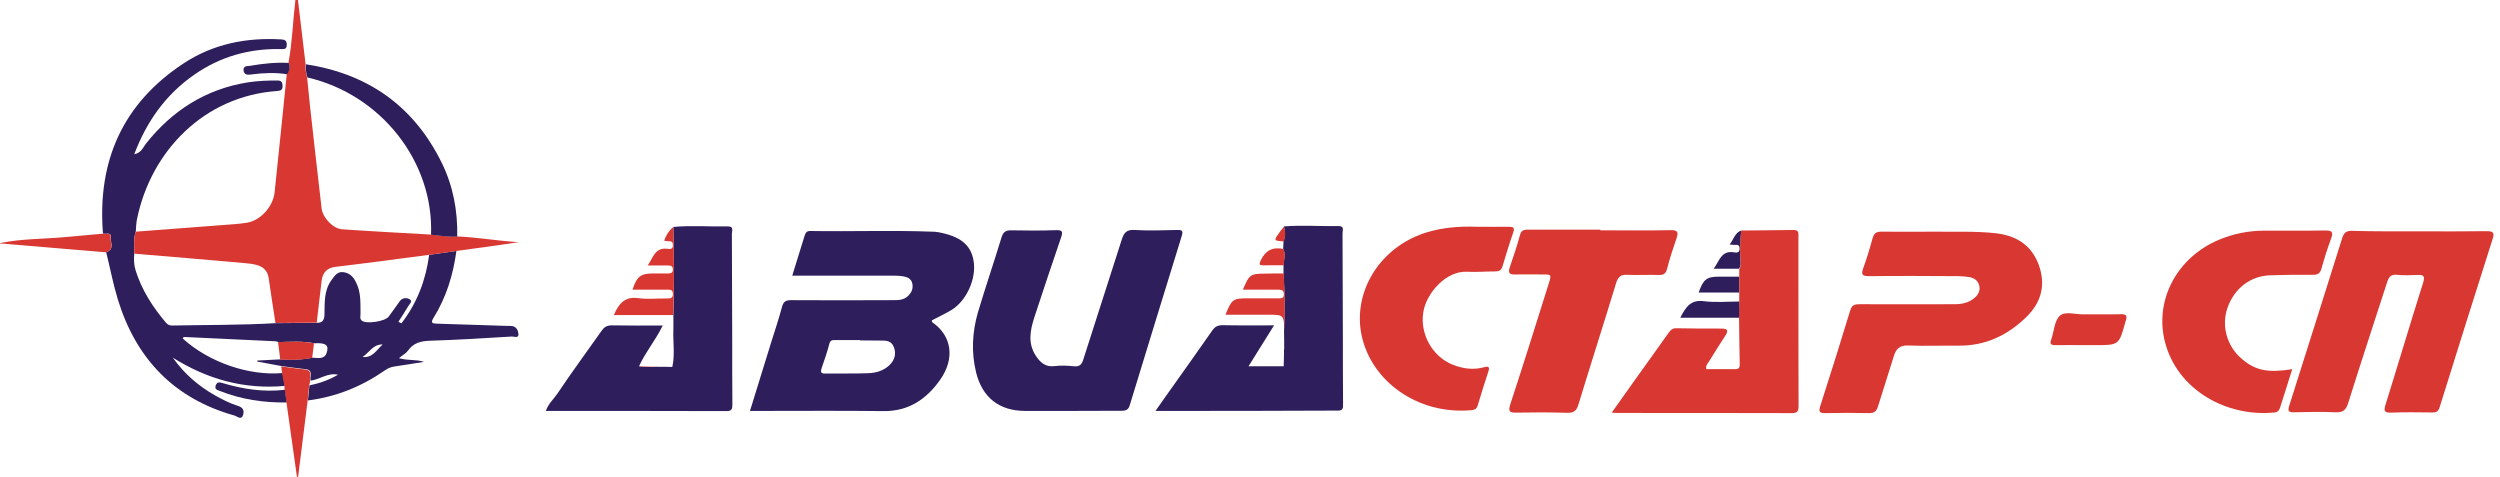 <svg width="173" height="33" viewBox="0 0 173 33" fill="none" xmlns="http://www.w3.org/2000/svg">
<path d="M31.583 17.366C31.36 19.016 30.881 20.584 29.991 22.012C29.769 22.363 29.944 22.386 30.237 22.398C31.828 22.445 33.432 22.503 35.023 22.55C35.163 22.55 35.292 22.55 35.433 22.562C35.749 22.608 35.854 22.878 35.877 23.112C35.901 23.428 35.596 23.287 35.433 23.287C33.525 23.404 31.63 23.521 29.722 23.58C29.09 23.603 28.599 23.744 28.224 24.27C28.095 24.457 27.873 24.563 27.604 24.785C28.271 24.972 28.809 24.855 29.336 25.042C28.657 25.148 27.99 25.265 27.311 25.358C27.054 25.393 26.832 25.487 26.621 25.639C25.018 26.751 23.251 27.465 21.308 27.71C21.343 27.36 21.378 27.02 21.413 26.669C22.104 26.529 22.771 26.295 23.391 25.932C22.689 25.768 22.139 26.259 21.495 26.341C21.413 26.061 21.718 25.604 21.133 25.546C20.583 25.487 20.044 25.405 19.494 25.335C18.933 25.23 18.359 25.124 17.797 25.019C17.797 24.996 17.809 24.972 17.809 24.949C18.348 24.925 18.874 24.89 19.412 24.867C20.161 24.914 20.899 24.902 21.636 24.75C22.01 24.773 22.455 24.879 22.607 24.41C22.783 23.884 22.537 23.708 21.765 23.755C20.934 23.591 20.103 23.65 19.272 23.673C19.202 23.65 19.12 23.615 19.05 23.615C16.978 23.521 14.895 23.416 12.812 23.322C12.73 23.322 12.66 23.322 12.649 23.428C14.451 25.066 17.224 26.025 19.553 25.815C19.611 26.107 19.658 26.412 19.717 26.704C16.908 26.962 14.345 26.248 11.958 24.75C12.754 25.873 13.737 26.716 14.895 27.371C15.387 27.64 15.89 27.91 16.428 28.073C16.791 28.179 16.92 28.378 16.826 28.705C16.709 29.103 16.405 28.811 16.253 28.764C12.063 27.593 9.419 24.843 8.155 20.724C7.827 19.648 7.617 18.536 7.348 17.448C7.956 17.261 7.628 16.757 7.663 16.406C7.699 16.032 7.324 16.231 7.125 16.16C6.727 11.152 8.483 7.162 12.719 4.376C14.755 3.042 17.037 2.586 19.459 2.726C19.717 2.738 19.845 2.808 19.845 3.101C19.845 3.452 19.611 3.394 19.412 3.394C17.224 3.358 15.223 3.92 13.421 5.184C11.467 6.553 10.156 8.39 9.29 10.672C9.77 10.59 9.899 10.204 10.086 9.958C11.911 7.653 14.228 6.167 17.154 5.699C17.833 5.594 18.511 5.57 19.19 5.57C19.483 5.57 19.553 5.699 19.553 5.956C19.553 6.202 19.459 6.272 19.202 6.296C14.135 6.635 10.414 10.462 9.466 15.236C9.419 15.505 9.419 15.774 9.395 16.044C9.22 16.535 9.29 17.05 9.29 17.565C9.255 17.951 9.267 18.337 9.384 18.712C9.817 20.092 10.577 21.263 11.502 22.351C11.619 22.48 11.748 22.526 11.911 22.526C14.299 22.48 16.686 22.503 19.073 22.363C20.021 22.351 20.969 22.351 21.928 22.339C22.396 22.351 22.455 22.047 22.455 21.684C22.467 20.888 22.432 20.081 22.935 19.39C23.157 19.086 23.344 18.758 23.801 18.84C24.222 18.91 24.468 19.18 24.643 19.554C24.994 20.245 24.936 20.982 24.948 21.719C24.948 21.883 24.877 22.07 25.053 22.199C25.369 22.433 26.633 22.246 26.89 21.918C27.159 21.567 27.405 21.192 27.674 20.83C27.861 20.584 28.166 20.596 28.353 20.713C28.587 20.853 28.329 21.04 28.247 21.192C28.037 21.555 27.791 21.918 27.569 22.269C27.639 22.304 27.709 22.339 27.779 22.374C28.856 20.982 29.465 19.39 29.699 17.635C30.319 17.541 30.951 17.459 31.583 17.366ZM26.48 23.837C25.814 23.814 25.544 24.41 25.088 24.703C25.79 24.785 26.071 24.2 26.48 23.837Z" fill="#2E1E5B"/>
<path d="M54.824 19.074C55.128 18.091 55.409 17.178 55.69 16.277C55.76 16.067 55.865 15.973 56.099 15.985C58.908 16.032 61.717 15.926 64.513 16.032C64.654 16.032 64.782 16.043 64.923 16.067C66.444 16.348 67.181 16.933 67.369 18.033C67.591 19.25 66.889 20.83 65.824 21.462C65.391 21.719 64.935 21.93 64.49 22.164C64.49 22.222 64.49 22.281 64.502 22.292C65.859 23.217 66.117 24.797 65.04 26.306C64.104 27.628 62.863 28.471 61.131 28.448C58.264 28.413 55.397 28.436 52.542 28.436C52.343 28.436 52.156 28.436 51.898 28.436C52.39 26.856 52.858 25.323 53.338 23.779C53.607 22.924 53.888 22.082 54.122 21.216C54.215 20.865 54.391 20.771 54.742 20.771C57.059 20.783 59.376 20.783 61.705 20.771C62.114 20.771 62.524 20.794 62.852 20.467C63.086 20.233 63.203 19.964 63.133 19.624C63.062 19.273 62.781 19.168 62.489 19.121C62.208 19.074 61.904 19.074 61.611 19.074C59.4 19.074 57.153 19.074 54.824 19.074ZM59.505 23.556C59.505 23.544 59.505 23.533 59.505 23.533C58.943 23.533 58.381 23.533 57.808 23.533C57.609 23.533 57.457 23.521 57.387 23.802C57.246 24.364 57.047 24.914 56.86 25.464C56.778 25.721 56.778 25.861 57.118 25.85C58.112 25.838 59.107 25.861 60.09 25.826C60.663 25.803 61.202 25.639 61.611 25.206C61.927 24.867 62.021 24.469 61.857 24.024C61.693 23.591 61.342 23.556 60.956 23.568C60.476 23.568 59.985 23.556 59.505 23.556Z" fill="#2E1E5B"/>
<path d="M74.052 28.436C73.022 28.436 71.98 28.436 70.951 28.436C69.16 28.436 67.978 27.524 67.545 25.768C67.206 24.376 67.276 22.983 67.674 21.614C68.189 19.882 68.774 18.174 69.301 16.442C69.418 16.055 69.593 15.927 69.991 15.938C71.021 15.962 72.062 15.962 73.092 15.927C73.525 15.915 73.56 16.044 73.431 16.418C72.799 18.256 72.191 20.093 71.582 21.942C71.29 22.843 71.103 23.756 71.688 24.633C71.992 25.09 72.355 25.417 72.975 25.335C73.42 25.277 73.876 25.3 74.321 25.347C74.707 25.382 74.859 25.23 74.964 24.879C75.842 22.105 76.755 19.332 77.632 16.559C77.785 16.079 77.984 15.88 78.522 15.915C79.493 15.974 80.464 15.938 81.447 15.915C81.787 15.903 81.892 15.962 81.775 16.336C80.57 20.233 79.376 24.13 78.183 28.027C78.089 28.354 77.925 28.425 77.609 28.425C76.427 28.425 75.245 28.436 74.052 28.436Z" fill="#2E1E5B"/>
<path d="M167.423 16.009C168.979 16.009 170.547 16.02 172.104 15.997C172.56 15.997 172.619 16.137 172.49 16.535C171.261 20.409 170.032 24.282 168.827 28.167C168.734 28.483 168.581 28.553 168.289 28.542C167.353 28.53 166.417 28.518 165.48 28.553C164.989 28.577 164.942 28.425 165.082 27.992C165.96 25.183 166.791 22.375 167.68 19.566C167.832 19.075 167.692 19.005 167.259 19.028C166.791 19.051 166.323 19.063 165.855 19.016C165.469 18.981 165.317 19.145 165.199 19.496C164.298 22.293 163.374 25.078 162.496 27.886C162.344 28.39 162.122 28.553 161.595 28.53C160.647 28.483 159.688 28.507 158.728 28.53C158.354 28.542 158.307 28.413 158.412 28.085C159.641 24.212 160.87 20.338 162.087 16.453C162.215 16.055 162.414 15.962 162.801 15.974C164.345 16.02 165.878 16.009 167.423 16.009Z" fill="#D83732"/>
<path d="M31.583 17.366C30.951 17.46 30.319 17.541 29.687 17.635C27.534 17.916 25.381 18.209 23.216 18.466C22.607 18.536 22.326 18.875 22.256 19.437C22.139 20.397 22.034 21.368 21.917 22.328C20.969 22.339 20.021 22.339 19.062 22.351C18.91 21.321 18.734 20.28 18.593 19.25C18.523 18.759 18.242 18.478 17.809 18.349C17.529 18.267 17.236 18.232 16.955 18.209C14.404 17.986 11.853 17.764 9.29 17.553C9.302 17.05 9.22 16.535 9.396 16.032C11.397 15.88 13.398 15.728 15.399 15.575C15.961 15.529 16.522 15.505 17.084 15.412C18.008 15.271 18.898 14.312 19.003 13.305C19.296 10.579 19.565 7.84 19.846 5.114C20.021 4.868 20.091 4.611 19.963 4.33C20.232 2.902 20.267 1.439 20.442 0C20.501 0 20.559 0 20.618 0C20.794 1.474 20.969 2.949 21.145 4.435C21.098 4.751 21.18 5.044 21.25 5.348C21.32 6.003 21.379 6.659 21.449 7.314C21.718 9.689 21.976 12.065 22.256 14.429C22.338 15.084 23.064 15.833 23.684 15.868C25.72 16.009 27.756 16.114 29.793 16.231C30.389 16.301 30.998 16.395 31.606 16.36C33.034 16.418 34.45 16.675 35.889 16.757C34.473 16.98 33.022 17.167 31.583 17.366Z" fill="#D83732"/>
<path d="M134.038 16.032C135.267 16.055 136.671 15.985 138.075 16.137C139.491 16.29 140.556 16.933 141.071 18.302C141.574 19.648 141.293 20.877 140.264 21.895C138.953 23.194 137.396 23.943 135.512 23.919C134.366 23.908 133.207 23.954 132.06 23.908C131.44 23.884 131.194 24.153 131.042 24.68C130.691 25.838 130.305 26.974 129.954 28.132C129.849 28.46 129.708 28.588 129.345 28.588C128.327 28.565 127.321 28.565 126.303 28.588C125.94 28.588 125.835 28.518 125.952 28.132C126.666 25.909 127.368 23.685 128.046 21.45C128.164 21.076 128.386 21.052 128.702 21.052C130.89 21.064 133.067 21.052 135.255 21.052C135.782 21.052 136.261 20.947 136.659 20.596C136.905 20.374 137.045 20.104 136.964 19.765C136.882 19.426 136.624 19.238 136.296 19.18C136.027 19.133 135.758 19.11 135.489 19.11C133.441 19.098 131.393 19.086 129.345 19.11C128.877 19.11 128.772 19.016 128.936 18.56C129.182 17.881 129.392 17.191 129.579 16.5C129.673 16.126 129.86 16.02 130.235 16.032C131.452 16.044 132.657 16.032 134.038 16.032Z" fill="#D83732"/>
<path d="M46.597 15.704C47.861 15.587 49.124 15.693 50.388 15.669C50.798 15.658 50.646 15.997 50.646 16.184C50.657 18.618 50.657 21.052 50.669 23.486C50.669 24.984 50.669 26.482 50.681 27.991C50.681 28.284 50.646 28.448 50.283 28.448C46.129 28.436 41.986 28.436 37.773 28.436C37.937 27.945 38.312 27.617 38.569 27.243C39.552 25.768 40.605 24.352 41.623 22.901C41.799 22.644 41.986 22.515 42.337 22.515C43.484 22.538 44.631 22.527 45.86 22.527C45.356 23.568 44.654 24.376 44.221 25.347C44.724 25.441 45.228 25.37 45.731 25.382C45.977 25.382 46.222 25.382 46.468 25.394L46.527 25.382C46.714 24.528 46.562 23.65 46.597 22.784C46.608 22.456 46.597 22.129 46.597 21.801C46.667 19.765 46.632 17.729 46.597 15.704Z" fill="#2E1E5B"/>
<path d="M88.866 24.165C88.866 23.756 88.866 23.346 88.855 22.936C88.901 21.602 88.913 20.256 88.819 18.911C88.819 18.724 88.819 18.536 88.819 18.349C88.843 17.975 88.983 17.588 88.796 17.214C88.808 17.038 88.808 16.863 88.819 16.687C88.96 16.348 88.936 16.009 88.843 15.669C90.107 15.564 91.371 15.669 92.634 15.646C93.044 15.634 92.903 15.95 92.903 16.149C92.915 18.618 92.915 21.099 92.927 23.568C92.927 25.031 92.927 26.494 92.939 27.945C92.939 28.214 92.962 28.425 92.564 28.413C88.41 28.436 84.232 28.436 79.961 28.436C80.195 28.109 80.371 27.851 80.558 27.582C81.669 26.014 82.793 24.446 83.893 22.866C84.08 22.597 84.279 22.503 84.607 22.503C85.754 22.527 86.889 22.515 88.164 22.515C87.544 23.521 86.994 24.399 86.397 25.347C87.263 25.347 88.047 25.347 88.831 25.347C88.843 24.949 88.855 24.551 88.855 24.153C88.866 24.153 88.866 24.165 88.866 24.165Z" fill="#2E1E5B"/>
<path d="M120.495 15.95C121.7 15.938 122.906 15.938 124.111 15.915C124.474 15.903 124.462 16.126 124.45 16.371C124.45 17.506 124.45 18.63 124.45 19.765C124.45 22.527 124.45 25.3 124.462 28.062C124.462 28.401 124.427 28.588 124.006 28.588C119.968 28.577 115.943 28.577 111.906 28.577C111.812 28.577 111.718 28.565 111.531 28.553C112.07 27.793 112.573 27.079 113.076 26.377C113.872 25.265 114.667 24.165 115.451 23.053C115.592 22.854 115.721 22.702 116.001 22.714C117.031 22.737 118.061 22.737 119.103 22.737C119.512 22.737 119.653 22.843 119.383 23.241C118.997 23.826 118.634 24.422 118.26 25.019C118.166 25.16 118.026 25.288 118.073 25.546C118.74 25.546 119.418 25.546 120.097 25.546C120.331 25.546 120.39 25.429 120.39 25.218C120.366 24.153 120.355 23.077 120.343 22.012C120.343 21.637 120.343 21.263 120.355 20.888C120.355 20.689 120.355 20.479 120.355 20.28C120.355 19.917 120.355 19.543 120.355 19.18C120.355 18.993 120.355 18.817 120.355 18.642C120.483 18.443 120.437 18.232 120.437 18.021C120.401 17.296 120.401 16.629 120.495 15.95Z" fill="#D83732"/>
<path d="M110.75 15.938C112.364 15.938 113.991 15.962 115.606 15.927C116.109 15.915 116.156 16.079 116.016 16.488C115.77 17.19 115.547 17.892 115.36 18.606C115.278 18.934 115.114 19.039 114.787 19.028C114.061 19.004 113.347 19.051 112.622 19.016C112.177 18.992 111.978 19.133 111.838 19.578C110.984 22.386 110.083 25.183 109.228 27.991C109.088 28.459 108.877 28.588 108.409 28.565C107.262 28.53 106.104 28.53 104.957 28.553C104.501 28.565 104.337 28.506 104.512 27.98C105.425 25.206 106.291 22.421 107.169 19.636C107.368 18.992 107.379 18.992 106.724 18.992C106.104 18.992 105.472 18.981 104.852 18.992C104.501 19.004 104.337 18.922 104.466 18.524C104.723 17.775 104.98 17.015 105.191 16.242C105.296 15.868 105.542 15.891 105.823 15.891C107.461 15.891 109.1 15.891 110.738 15.891C110.75 15.927 110.75 15.927 110.75 15.938Z" fill="#D83732"/>
<path d="M158.621 25.546C158.329 26.47 158.06 27.348 157.779 28.214C157.72 28.39 157.627 28.518 157.416 28.542C154.069 28.881 150.711 26.985 149.833 23.732C149.049 20.807 150.629 17.834 153.519 16.605C154.537 16.172 155.602 15.962 156.702 15.962C158.106 15.95 159.511 15.974 160.915 15.95C161.324 15.95 161.488 16.02 161.324 16.477C161.067 17.167 160.845 17.869 160.646 18.583C160.552 18.946 160.353 19.028 160.014 19.016C159.043 19.005 158.071 19.016 157.088 19.051C155.719 19.098 154.607 19.964 154.139 21.31C153.706 22.55 154.104 23.978 155.146 24.844C156.07 25.64 156.936 25.815 158.621 25.546Z" fill="#D83732"/>
<path d="M102.217 15.693C103.118 15.693 103.738 15.704 104.37 15.693C104.686 15.693 104.85 15.716 104.71 16.102C104.44 16.875 104.206 17.659 103.972 18.431C103.89 18.712 103.727 18.782 103.458 18.782C102.814 18.782 102.17 18.84 101.527 18.805C100.087 18.724 98.718 20.256 98.496 21.579C98.238 23.1 99.116 24.668 100.509 25.23C101.234 25.522 101.971 25.616 102.732 25.405C103.013 25.323 103.095 25.417 103.001 25.686C102.744 26.482 102.486 27.278 102.252 28.073C102.17 28.343 101.971 28.378 101.761 28.389C98.098 28.694 94.903 26.388 94.225 23.217C93.639 20.455 95.184 17.588 97.969 16.36C99.432 15.728 100.953 15.646 102.217 15.693Z" fill="#D83732"/>
<path d="M21.273 5.36C21.191 5.067 21.121 4.763 21.167 4.447C25.485 5.114 28.645 7.349 30.576 11.281C31.36 12.884 31.676 14.592 31.641 16.371C31.032 16.406 30.424 16.313 29.827 16.242C30.026 11.199 26.375 6.541 21.273 5.36Z" fill="#2E1E5B"/>
<path d="M46.6 15.704C46.635 17.74 46.67 19.765 46.588 21.801C45.23 21.801 43.873 21.801 42.48 21.801C42.82 20.994 43.253 20.502 44.166 20.631C44.821 20.724 45.488 20.642 46.155 20.654C46.389 20.654 46.576 20.642 46.565 20.326C46.553 20.034 46.366 20.046 46.167 20.046C45.371 20.046 44.575 20.046 43.768 20.046C44.084 19.098 44.341 18.922 45.254 18.922C45.581 18.922 45.921 18.922 46.249 18.922C46.424 18.922 46.553 18.875 46.565 18.676C46.576 18.442 46.447 18.372 46.249 18.372C45.804 18.372 45.359 18.372 44.821 18.372C45.207 17.811 45.324 17.12 46.167 17.214C46.354 17.237 46.576 17.272 46.565 16.956C46.565 16.64 46.342 16.71 46.155 16.687C46.096 16.687 46.05 16.664 45.956 16.652C46.096 16.266 46.295 15.95 46.6 15.704Z" fill="#D83732"/>
<path d="M144.275 23.884C143.596 23.884 142.906 23.872 142.227 23.884C141.935 23.884 141.818 23.802 141.946 23.51C141.958 23.486 141.958 23.474 141.958 23.451C142.145 22.901 142.169 22.187 142.543 21.848C142.906 21.52 143.632 21.766 144.193 21.754C145.047 21.743 145.913 21.766 146.768 21.743C147.119 21.731 147.224 21.848 147.107 22.187C147.095 22.211 147.095 22.222 147.084 22.246C146.639 23.884 146.639 23.884 144.977 23.884C144.743 23.884 144.509 23.884 144.275 23.884Z" fill="#D83732"/>
<path d="M21.392 26.692C21.357 27.044 21.322 27.383 21.287 27.734C21.064 29.489 20.854 31.233 20.631 32.988C20.608 32.988 20.573 33 20.549 33C20.303 31.28 20.069 29.571 19.824 27.851C19.777 27.558 19.742 27.266 19.695 26.973C19.695 26.891 19.683 26.798 19.683 26.716C19.625 26.423 19.578 26.119 19.519 25.826C19.496 25.674 19.484 25.522 19.461 25.358C20.011 25.429 20.549 25.511 21.099 25.569C21.684 25.639 21.38 26.084 21.462 26.365C21.45 26.47 21.415 26.575 21.392 26.692Z" fill="#D83732"/>
<path d="M88.83 18.922C88.924 20.268 88.912 21.602 88.865 22.948C88.854 21.766 88.854 21.778 87.672 21.778C86.724 21.778 85.776 21.778 84.805 21.778C85.226 20.713 85.331 20.643 86.326 20.643C87.028 20.643 87.73 20.643 88.432 20.643C88.62 20.643 88.842 20.678 88.842 20.373C88.854 20.058 88.655 20.046 88.421 20.046C87.625 20.046 86.829 20.046 86.01 20.046C86.443 18.993 86.525 18.934 87.602 18.934C88.011 18.922 88.421 18.922 88.83 18.922Z" fill="#D83732"/>
<path d="M7.115 16.172C7.314 16.231 7.688 16.044 7.653 16.418C7.618 16.769 7.946 17.272 7.337 17.46C5.102 17.272 2.879 17.085 0.644 16.898C0.433 16.875 0.222 16.863 0.012 16.851C0.012 16.839 0.012 16.828 0 16.804C0.012 16.804 0.023 16.816 0.035 16.816C1.51 16.512 3.019 16.547 4.505 16.406C5.371 16.325 6.249 16.243 7.115 16.172Z" fill="#D83732"/>
<path d="M120.357 20.865C120.357 21.239 120.357 21.614 120.346 21.988C119.012 21.988 117.678 21.988 116.273 21.988C116.648 21.274 116.976 20.724 117.9 20.841C118.707 20.947 119.538 20.865 120.357 20.865Z" fill="#2E1E5B"/>
<path d="M19.707 26.973C19.754 27.266 19.789 27.558 19.836 27.851C18.244 27.874 16.7 27.64 15.213 27.055C15.015 26.973 14.827 26.938 14.933 26.657C15.026 26.435 15.155 26.435 15.389 26.505C16.793 26.927 18.233 27.149 19.707 26.973Z" fill="#2E1E5B"/>
<path d="M120.344 19.145C120.344 19.507 120.344 19.882 120.344 20.244C119.419 20.244 118.483 20.244 117.547 20.244C117.863 19.332 118.109 19.145 118.939 19.145C119.419 19.145 119.887 19.145 120.344 19.145Z" fill="#2E1E5B"/>
<path d="M120.497 15.95C120.404 16.617 120.404 17.296 120.427 17.975C120.439 18.185 120.474 18.408 120.345 18.595C119.795 18.595 119.233 18.595 118.59 18.595C118.988 18.045 119.116 17.319 119.982 17.46C120.146 17.483 120.38 17.53 120.38 17.202C120.38 16.875 120.158 16.957 119.982 16.945C119.912 16.945 119.842 16.933 119.69 16.922C119.982 16.547 120.053 16.102 120.497 15.95Z" fill="#2E1E5B"/>
<path d="M19.977 4.353C20.094 4.634 20.036 4.903 19.86 5.137C19.053 5.009 18.234 5.044 17.426 5.149C17.169 5.184 16.888 5.219 16.853 4.857C16.829 4.529 17.134 4.587 17.321 4.552C18.199 4.4 19.076 4.307 19.977 4.353Z" fill="#2E1E5B"/>
<path d="M88.808 17.225C88.996 17.6 88.855 17.974 88.832 18.36C88.364 18.36 87.896 18.349 87.428 18.36C87.123 18.36 87.123 18.29 87.24 18.021C87.568 17.331 88.071 17.073 88.808 17.225Z" fill="#D83732"/>
<path d="M88.854 15.692C88.959 16.032 88.971 16.371 88.831 16.71C88.14 16.652 88.129 16.652 88.526 16.102C88.62 15.95 88.737 15.833 88.854 15.692Z" fill="#D83732"/>
<path d="M45.721 25.37C45.217 25.358 44.714 25.429 44.211 25.335C44.714 25.358 45.217 25.37 45.721 25.37Z" fill="#D83732"/>
<path d="M46.516 25.37L46.457 25.382C46.445 25.382 46.445 25.382 46.434 25.382C46.457 25.382 46.48 25.37 46.516 25.37Z" fill="#D83732"/>
<path d="M88.867 24.165V24.153L88.82 24.165H88.867Z" fill="#D83732"/>
<path d="M19.39 24.879C19.344 24.481 19.297 24.072 19.238 23.674C20.069 23.65 20.912 23.592 21.731 23.756C21.684 24.095 21.649 24.422 21.602 24.762C20.877 24.914 20.139 24.926 19.39 24.879Z" fill="#D83732"/>
</svg>
